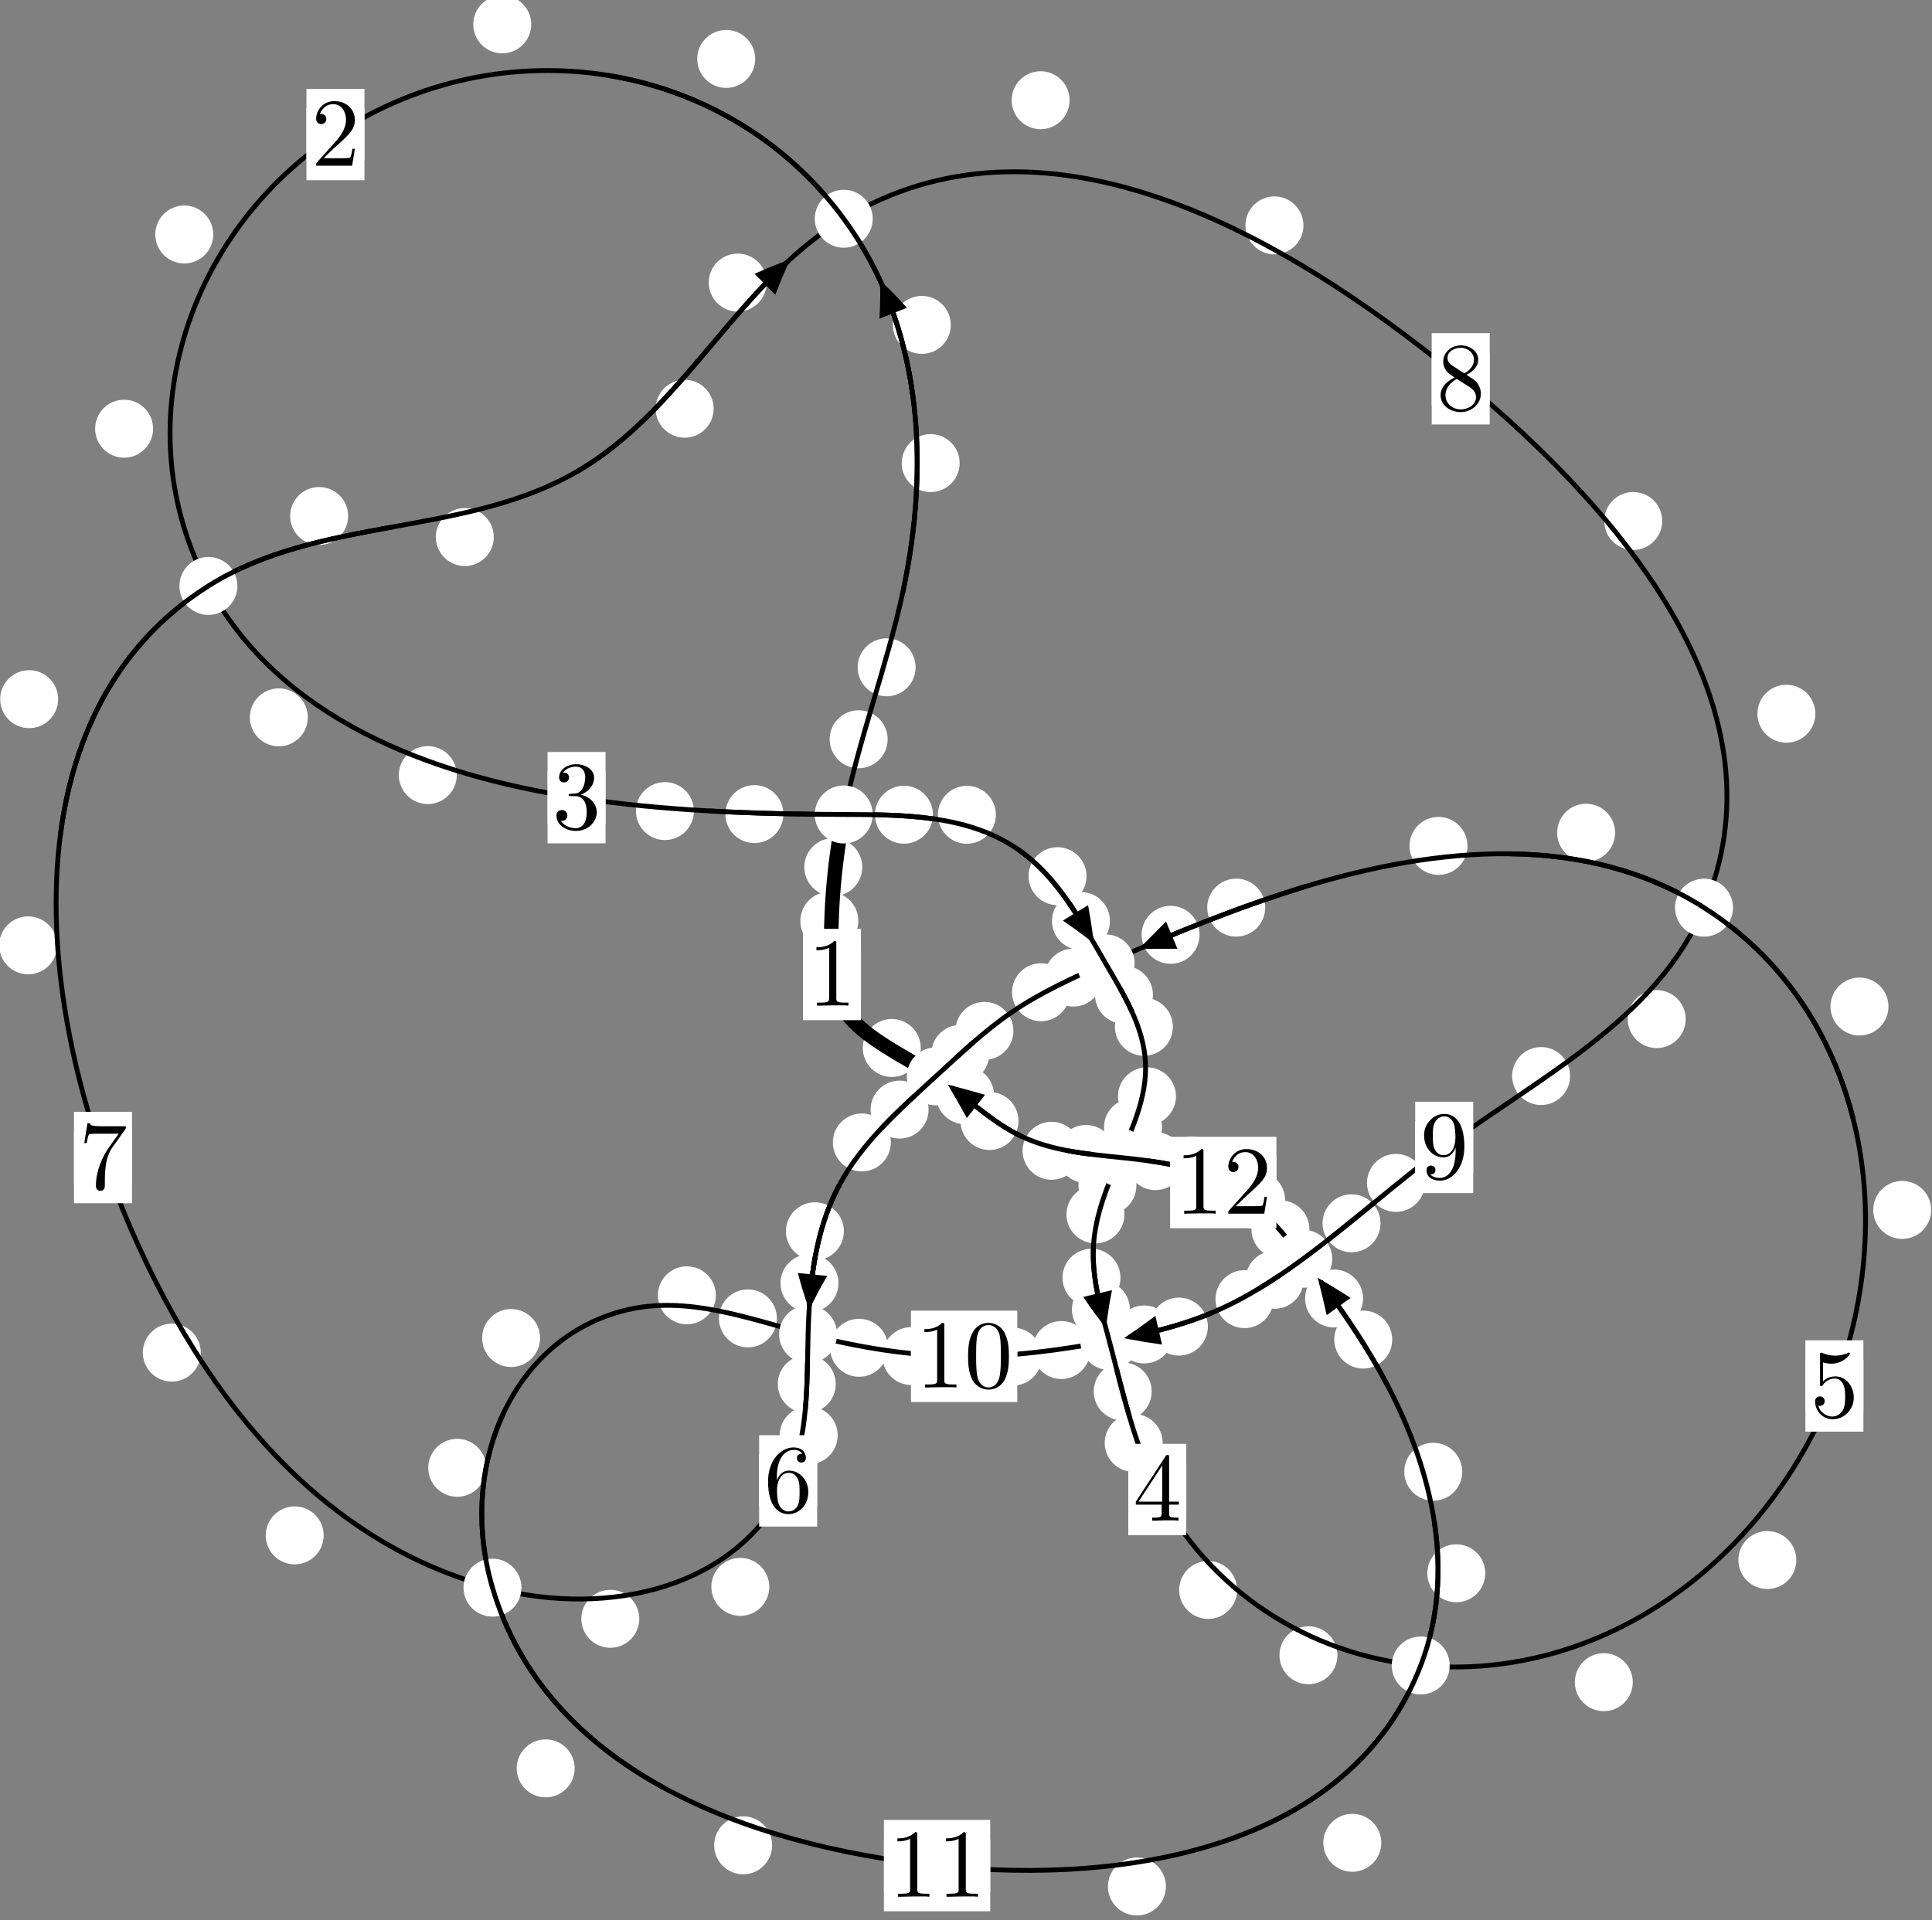 <?xml version="1.0"?>
<!-- Created by MetaPost 1.999 on 2021.07.06:0000 -->
<svg version="1.1" xmlns="http://www.w3.org/2000/svg" xmlns:xlink="http://www.w3.org/1999/xlink" width="199.213" height="198.027" viewBox="0 0 199.213 198.027">
<rect x="0" y="0" width="199.213" height="198.027" fill="#808080" stroke="none"/>
<!-- Original BoundingBox: -87.083817 -113.550949 112.129044 84.475967 -->
  <defs>
    <g transform="scale(0.01,0.01)" id="GLYPHcmr10_48">
      <path style="fill-rule: evenodd;" d="M460 -320C460 -400,455 -480,420 -554C374 -650,292 -666,250 -666C190 -666,117 -640,76 -547C44 -478,39 -400,39 -320C39 -245,43 -155,84 -79C127 2,200 22,249 22C303 22,379 1,423 -94C455 -163,460 -241,460 -320M249 -0C210 -0,151 -25,133 -121C122 -181,122 -273,122 -332C122 -396,122 -462,130 -516C149 -635,224 -644,249 -644C282 -644,348 -626,367 -527C377 -471,377 -395,377 -332C377 -257,377 -189,366 -125C351 -30,294 -0,249 -0"></path>
    </g>
    <g transform="scale(0.01,0.01)" id="GLYPHcmr10_49">
      <path style="fill-rule: evenodd;" d="M294 -640C294 -664,294 -666,271 -666C209 -602,121 -602,89 -602L89 -571C109 -571,168 -571,220 -597L220 -79C220 -43,217 -31,127 -31L95 -31L95 -0L257 -0L130 -3L217 -3L257 -3L297 -3L384 -3L419 -0L419 -31L387 -31C297 -31,294 -42,294 -79"></path>
    </g>
    <g transform="scale(0.01,0.01)" id="GLYPHcmr10_50">
      <path style="fill-rule: evenodd;" d="M127 -77L233 -180C389 -318,449 -372,449 -472C449 -586,359 -666,237 -666C124 -666,50 -574,50 -485C50 -429,100 -429,103 -429C120 -429,155 -441,155 -482C155 -508,137 -534,102 -534C94 -534,92 -534,89 -533C112 -598,166 -635,224 -635C315 -635,358 -554,358 -472C358 -392,308 -313,253 -251L61 -37C50 -26,50 -24,50 -0L421 -0L449 -174L424 -174C419 -144,412 -100,402 -85C395 -77,329 -77,307 -77"></path>
    </g>
    <g transform="scale(0.01,0.01)" id="GLYPHcmr10_51">
      <path style="fill-rule: evenodd;" d="M290 -352C372 -379,430 -449,430 -528C430 -610,342 -666,246 -666C145 -666,69 -606,69 -530C69 -497,91 -478,120 -478C151 -478,171 -500,171 -529C171 -579,124 -579,109 -579C140 -628,206 -641,242 -641C283 -641,338 -619,338 -529C338 -517,336 -459,310 -415C280 -367,246 -364,221 -363C213 -362,189 -360,182 -360C174 -359,167 -358,167 -348C167 -337,174 -337,191 -337L235 -337C317 -337,354 -269,354 -171C354 -35,285 -6,241 -6C198 -6,123 -23,88 -82C123 -77,154 -99,154 -137C154 -173,127 -193,98 -193C74 -193,42 -179,42 -135C42 -44,135 22,244 22C366 22,457 -69,457 -171C457 -253,394 -331,290 -352"></path>
    </g>
    <g transform="scale(0.01,0.01)" id="GLYPHcmr10_52">
      <path style="fill-rule: evenodd;" d="M294 -165L294 -78C294 -42,292 -31,218 -31L197 -31L197 -0L332 -0L238 -3L290 -3L332 -3L374 -3L427 -3L468 -0L468 -31L447 -31C373 -31,371 -42,371 -78L371 -165L471 -165L471 -196L371 -196L371 -651C371 -671,371 -677,355 -677C346 -677,343 -677,335 -665L28 -196L28 -165M300 -196L56 -196L300 -569"></path>
    </g>
    <g transform="scale(0.01,0.01)" id="GLYPHcmr10_53">
      <path style="fill-rule: evenodd;" d="M449 -201C449 -320,367 -420,259 -420C211 -420,168 -404,132 -369L132 -564C152 -558,185 -551,217 -551C340 -551,410 -642,410 -655C410 -661,407 -666,400 -666C399 -666,397 -666,392 -663C372 -654,323 -634,256 -634C216 -634,170 -641,123 -662C115 -665,113 -665,111 -665C101 -665,101 -657,101 -641L101 -345C101 -327,101 -319,115 -319C122 -319,124 -322,128 -328C139 -344,176 -398,257 -398C309 -398,334 -352,342 -334C358 -297,360 -258,360 -208C360 -173,360 -113,336 -71C312 -32,275 -6,229 -6C156 -6,99 -59,82 -118C85 -117,88 -116,99 -116C132 -116,149 -141,149 -165C149 -189,132 -214,99 -214C85 -214,50 -207,50 -161C50 -75,119 22,231 22C347 22,449 -74,449 -201"></path>
    </g>
    <g transform="scale(0.01,0.01)" id="GLYPHcmr10_54">
      <path style="fill-rule: evenodd;" d="M132 -328L132 -352C132 -605,256 -641,307 -641C331 -641,373 -635,395 -601C380 -601,340 -601,340 -556C340 -525,364 -510,386 -510C402 -510,432 -519,432 -558C432 -618,388 -666,305 -666C177 -666,42 -537,42 -316C42 -49,158 22,251 22C362 22,457 -72,457 -204C457 -331,368 -427,257 -427C189 -427,152 -376,132 -328M251 -6C188 -6,158 -66,152 -81C134 -128,134 -208,134 -226C134 -304,166 -404,256 -404C272 -404,318 -404,349 -342C367 -305,367 -254,367 -205C367 -157,367 -107,350 -71C320 -11,274 -6,251 -6"></path>
    </g>
    <g transform="scale(0.01,0.01)" id="GLYPHcmr10_55">
      <path style="fill-rule: evenodd;" d="M476 -609C485 -621,485 -623,485 -644L242 -644C120 -644,118 -657,114 -676L89 -676L56 -470L81 -470C84 -486,93 -549,106 -561C113 -567,191 -567,204 -567L411 -567C400 -551,321 -442,299 -409C209 -274,176 -135,176 -33C176 -23,176 22,222 22C268 22,268 -23,268 -33L268 -84C268 -139,271 -194,279 -248C283 -271,297 -357,341 -419"></path>
    </g>
    <g transform="scale(0.01,0.01)" id="GLYPHcmr10_56">
      <path style="fill-rule: evenodd;" d="M163 -457C117 -487,113 -521,113 -538C113 -599,178 -641,249 -641C322 -641,386 -589,386 -517C386 -460,347 -412,287 -377M309 -362C381 -399,430 -451,430 -517C430 -609,341 -666,250 -666C150 -666,69 -592,69 -499C69 -481,71 -436,113 -389C124 -377,161 -352,186 -335C128 -306,42 -250,42 -151C42 -45,144 22,249 22C362 22,457 -61,457 -168C457 -204,446 -249,408 -291C389 -312,373 -322,309 -362M209 -320L332 -242C360 -223,407 -193,407 -132C407 -58,332 -6,250 -6C164 -6,92 -68,92 -151C92 -209,124 -273,209 -320"></path>
    </g>
    <g transform="scale(0.01,0.01)" id="GLYPHcmr10_57">
      <path style="fill-rule: evenodd;" d="M367 -318L367 -286C367 -52,263 -6,205 -6C188 -6,134 -8,107 -42C151 -42,159 -71,159 -88C159 -119,135 -134,113 -134C97 -134,67 -125,67 -86C67 -19,121 22,206 22C335 22,457 -114,457 -329C457 -598,342 -666,253 -666C198 -666,149 -648,106 -603C65 -558,42 -516,42 -441C42 -316,130 -218,242 -218C303 -218,344 -260,367 -318M243 -241C227 -241,181 -241,150 -304C132 -341,132 -391,132 -440C132 -494,132 -541,153 -578C180 -628,218 -641,253 -641C299 -641,332 -607,349 -562C361 -530,365 -467,365 -421C365 -338,331 -241,243 -241"></path>
    </g>
  </defs>
  <path d="M88.503 94.974C88.503 94.181,88.188 93.421,87.627 92.861C87.067 92.3,86.307 91.985,85.514 91.985C84.721 91.985,83.961 92.3,83.401 92.861C82.84 93.421,82.525 94.181,82.525 94.974C82.525 95.767,82.84 96.527,83.401 97.087C83.961 97.648,84.721 97.963,85.514 97.963C86.307 97.963,87.067 97.648,87.627 97.087C88.188 96.527,88.503 95.767,88.503 94.974Z" style="fill: rgb(100%,100%,100%);stroke: none;"></path>
  <path d="M88.773 100.504C88.773 99.712,88.458 98.952,87.897 98.391C87.337 97.831,86.576 97.516,85.784 97.516C84.991 97.516,84.231 97.831,83.67 98.391C83.11 98.952,82.795 99.712,82.795 100.504C82.795 101.297,83.11 102.057,83.67 102.618C84.231 103.178,84.991 103.493,85.784 103.493C86.576 103.493,87.337 103.178,87.897 102.618C88.458 102.057,88.773 101.297,88.773 100.504Z" style="fill: rgb(100%,100%,100%);stroke: none;"></path>
  <path d="M91.528 76.244C91.528 75.451,91.213 74.691,90.652 74.131C90.092 73.57,89.332 73.255,88.539 73.255C87.746 73.255,86.986 73.57,86.426 74.131C85.865 74.691,85.55 75.451,85.55 76.244C85.55 77.037,85.865 77.797,86.426 78.357C86.986 78.918,87.746 79.233,88.539 79.233C89.332 79.233,90.092 78.918,90.652 78.357C91.213 77.797,91.528 77.037,91.528 76.244Z" style="fill: rgb(100%,100%,100%);stroke: none;"></path>
  <path d="M88.911 89.431C88.911 88.639,88.596 87.878,88.036 87.318C87.475 86.757,86.715 86.442,85.922 86.442C85.13 86.442,84.37 86.757,83.809 87.318C83.249 87.878,82.934 88.639,82.934 89.431C82.934 90.224,83.249 90.984,83.809 91.545C84.37 92.105,85.13 92.42,85.922 92.42C86.715 92.42,87.475 92.105,88.036 91.545C88.596 90.984,88.911 90.224,88.911 89.431Z" style="fill: rgb(100%,100%,100%);stroke: none;"></path>
  <path d="M98.953 47.762C98.953 46.969,98.638 46.209,98.077 45.649C97.517 45.088,96.757 44.773,95.964 44.773C95.171 44.773,94.411 45.088,93.851 45.649C93.29 46.209,92.975 46.969,92.975 47.762C92.975 48.555,93.29 49.315,93.851 49.875C94.411 50.436,95.171 50.751,95.964 50.751C96.757 50.751,97.517 50.436,98.077 49.875C98.638 49.315,98.953 48.555,98.953 47.762Z" style="fill: rgb(100%,100%,100%);stroke: none;"></path>
  <path d="M94.41 68.822C94.41 68.029,94.095 67.269,93.535 66.709C92.974 66.148,92.214 65.833,91.421 65.833C90.629 65.833,89.868 66.148,89.308 66.709C88.748 67.269,88.433 68.029,88.433 68.822C88.433 69.615,88.748 70.375,89.308 70.935C89.868 71.496,90.629 71.811,91.421 71.811C92.214 71.811,92.974 71.496,93.535 70.935C94.095 70.375,94.41 69.615,94.41 68.822Z" style="fill: rgb(100%,100%,100%);stroke: none;"></path>
  <path d="M77.87 6.077C77.87 5.285,77.555 4.525,76.994 3.964C76.434 3.404,75.674 3.089,74.881 3.089C74.088 3.089,73.328 3.404,72.768 3.964C72.207 4.525,71.892 5.285,71.892 6.077C71.892 6.87,72.207 7.63,72.768 8.191C73.328 8.751,74.088 9.066,74.881 9.066C75.674 9.066,76.434 8.751,76.994 8.191C77.555 7.63,77.87 6.87,77.87 6.077Z" style="fill: rgb(100%,100%,100%);stroke: none;"></path>
  <path d="M98.038 33.508C98.038 32.716,97.723 31.955,97.163 31.395C96.602 30.834,95.842 30.519,95.049 30.519C94.257 30.519,93.497 30.834,92.936 31.395C92.376 31.955,92.061 32.716,92.061 33.508C92.061 34.301,92.376 35.061,92.936 35.622C93.497 36.182,94.257 36.497,95.049 36.497C95.842 36.497,96.602 36.182,97.163 35.622C97.723 35.061,98.038 34.301,98.038 33.508Z" style="fill: rgb(100%,100%,100%);stroke: none;"></path>
  <path d="M21.988 24.183C21.988 23.39,21.673 22.63,21.112 22.07C20.552 21.509,19.792 21.194,18.999 21.194C18.206 21.194,17.446 21.509,16.886 22.07C16.325 22.63,16.01 23.39,16.01 24.183C16.01 24.976,16.325 25.736,16.886 26.296C17.446 26.857,18.206 27.172,18.999 27.172C19.792 27.172,20.552 26.857,21.112 26.296C21.673 25.736,21.988 24.976,21.988 24.183Z" style="fill: rgb(100%,100%,100%);stroke: none;"></path>
  <path d="M54.777 2.513C54.777 1.72,54.462 0.96,53.901 0.399C53.341 -0.161,52.581 -0.476,51.788 -0.476C50.995 -0.476,50.235 -0.161,49.675 0.399C49.114 0.96,48.799 1.72,48.799 2.513C48.799 3.305,49.114 4.066,49.675 4.626C50.235 5.187,50.995 5.502,51.788 5.502C52.581 5.502,53.341 5.187,53.901 4.626C54.462 4.066,54.777 3.305,54.777 2.513Z" style="fill: rgb(100%,100%,100%);stroke: none;"></path>
  <path d="M31.738 73.983C31.738 73.19,31.423 72.43,30.862 71.869C30.302 71.309,29.542 70.994,28.749 70.994C27.956 70.994,27.196 71.309,26.636 71.869C26.075 72.43,25.76 73.19,25.76 73.983C25.76 74.775,26.075 75.535,26.636 76.096C27.196 76.656,27.956 76.971,28.749 76.971C29.542 76.971,30.302 76.656,30.862 76.096C31.423 75.535,31.738 74.775,31.738 73.983Z" style="fill: rgb(100%,100%,100%);stroke: none;"></path>
  <path d="M15.786 44.214C15.786 43.422,15.471 42.662,14.911 42.101C14.35 41.541,13.59 41.226,12.797 41.226C12.005 41.226,11.245 41.541,10.684 42.101C10.124 42.662,9.809 43.422,9.809 44.214C9.809 45.007,10.124 45.767,10.684 46.328C11.245 46.888,12.005 47.203,12.797 47.203C13.59 47.203,14.35 46.888,14.911 46.328C15.471 45.767,15.786 45.007,15.786 44.214Z" style="fill: rgb(100%,100%,100%);stroke: none;"></path>
  <path d="M71.55 83.65C71.55 82.857,71.235 82.097,70.675 81.537C70.114 80.976,69.354 80.661,68.561 80.661C67.769 80.661,67.009 80.976,66.448 81.537C65.888 82.097,65.573 82.857,65.573 83.65C65.573 84.443,65.888 85.203,66.448 85.763C67.009 86.324,67.769 86.639,68.561 86.639C69.354 86.639,70.114 86.324,70.675 85.763C71.235 85.203,71.55 84.443,71.55 83.65Z" style="fill: rgb(100%,100%,100%);stroke: none;"></path>
  <path d="M47.1 79.938C47.1 79.145,46.785 78.385,46.224 77.824C45.664 77.264,44.904 76.949,44.111 76.949C43.318 76.949,42.558 77.264,41.998 77.824C41.437 78.385,41.122 79.145,41.122 79.938C41.122 80.73,41.437 81.491,41.998 82.051C42.558 82.612,43.318 82.927,44.111 82.927C44.904 82.927,45.664 82.612,46.224 82.051C46.785 81.491,47.1 80.73,47.1 79.938Z" style="fill: rgb(100%,100%,100%);stroke: none;"></path>
  <path d="M96.198 84.026C96.198 83.233,95.883 82.473,95.322 81.912C94.762 81.352,94.002 81.037,93.209 81.037C92.416 81.037,91.656 81.352,91.096 81.912C90.535 82.473,90.22 83.233,90.22 84.026C90.22 84.818,90.535 85.579,91.096 86.139C91.656 86.7,92.416 87.014,93.209 87.014C94.002 87.014,94.762 86.7,95.322 86.139C95.883 85.579,96.198 84.818,96.198 84.026Z" style="fill: rgb(100%,100%,100%);stroke: none;"></path>
  <path d="M80.776 83.962C80.776 83.169,80.461 82.409,79.9 81.848C79.34 81.288,78.58 80.973,77.787 80.973C76.994 80.973,76.234 81.288,75.674 81.848C75.113 82.409,74.798 83.169,74.798 83.962C74.798 84.754,75.113 85.515,75.674 86.075C76.234 86.636,76.994 86.951,77.787 86.951C78.58 86.951,79.34 86.636,79.9 86.075C80.461 85.515,80.776 84.754,80.776 83.962Z" style="fill: rgb(100%,100%,100%);stroke: none;"></path>
  <path d="M112.034 90.365C112.034 89.572,111.719 88.812,111.158 88.252C110.598 87.691,109.838 87.376,109.045 87.376C108.252 87.376,107.492 87.691,106.932 88.252C106.371 88.812,106.056 89.572,106.056 90.365C106.056 91.158,106.371 91.918,106.932 92.478C107.492 93.039,108.252 93.354,109.045 93.354C109.838 93.354,110.598 93.039,111.158 92.478C111.719 91.918,112.034 91.158,112.034 90.365Z" style="fill: rgb(100%,100%,100%);stroke: none;"></path>
  <path d="M102.686 84.031C102.686 83.239,102.371 82.478,101.811 81.918C101.25 81.358,100.49 81.043,99.698 81.043C98.905 81.043,98.145 81.358,97.584 81.918C97.024 82.478,96.709 83.239,96.709 84.031C96.709 84.824,97.024 85.584,97.584 86.145C98.145 86.705,98.905 87.02,99.698 87.02C100.49 87.02,101.25 86.705,101.811 86.145C102.371 85.584,102.686 84.824,102.686 84.031Z" style="fill: rgb(100%,100%,100%);stroke: none;"></path>
  <path d="M118.883 102.602C118.883 101.81,118.568 101.049,118.007 100.489C117.447 99.928,116.687 99.614,115.894 99.614C115.101 99.614,114.341 99.928,113.781 100.489C113.22 101.049,112.905 101.81,112.905 102.602C112.905 103.395,113.22 104.155,113.781 104.716C114.341 105.276,115.101 105.591,115.894 105.591C116.687 105.591,117.447 105.276,118.007 104.716C118.568 104.155,118.883 103.395,118.883 102.602Z" style="fill: rgb(100%,100%,100%);stroke: none;"></path>
  <path d="M114.45 94.99C114.45 94.197,114.135 93.437,113.574 92.876C113.014 92.316,112.254 92.001,111.461 92.001C110.668 92.001,109.908 92.316,109.348 92.876C108.787 93.437,108.472 94.197,108.472 94.99C108.472 95.782,108.787 96.543,109.348 97.103C109.908 97.663,110.668 97.978,111.461 97.978C112.254 97.978,113.014 97.663,113.574 97.103C114.135 96.543,114.45 95.782,114.45 94.99Z" style="fill: rgb(100%,100%,100%);stroke: none;"></path>
  <path d="M121.255 113.066C121.255 112.274,120.94 111.513,120.379 110.953C119.819 110.393,119.059 110.078,118.266 110.078C117.473 110.078,116.713 110.393,116.153 110.953C115.592 111.513,115.277 112.274,115.277 113.066C115.277 113.859,115.592 114.619,116.153 115.18C116.713 115.74,117.473 116.055,118.266 116.055C119.059 116.055,119.819 115.74,120.379 115.18C120.94 114.619,121.255 113.859,121.255 113.066Z" style="fill: rgb(100%,100%,100%);stroke: none;"></path>
  <path d="M120.938 105.898C120.938 105.105,120.623 104.345,120.063 103.784C119.502 103.224,118.742 102.909,117.95 102.909C117.157 102.909,116.397 103.224,115.836 103.784C115.276 104.345,114.961 105.105,114.961 105.898C114.961 106.69,115.276 107.451,115.836 108.011C116.397 108.572,117.157 108.886,117.95 108.886C118.742 108.886,119.502 108.572,120.063 108.011C120.623 107.451,120.938 106.69,120.938 105.898Z" style="fill: rgb(100%,100%,100%);stroke: none;"></path>
  <path d="M117.177 122.275C117.177 121.482,116.862 120.722,116.302 120.162C115.741 119.601,114.981 119.286,114.188 119.286C113.396 119.286,112.635 119.601,112.075 120.162C111.514 120.722,111.2 121.482,111.2 122.275C111.2 123.068,111.514 123.828,112.075 124.388C112.635 124.949,113.396 125.264,114.188 125.264C114.981 125.264,115.741 124.949,116.302 124.388C116.862 123.828,117.177 123.068,117.177 122.275Z" style="fill: rgb(100%,100%,100%);stroke: none;"></path>
  <path d="M119.816 116.256C119.816 115.464,119.501 114.703,118.941 114.143C118.38 113.582,117.62 113.267,116.827 113.267C116.035 113.267,115.274 113.582,114.714 114.143C114.153 114.703,113.838 115.464,113.838 116.256C113.838 117.049,114.153 117.809,114.714 118.37C115.274 118.93,116.035 119.245,116.827 119.245C117.62 119.245,118.38 118.93,118.941 118.37C119.501 117.809,119.816 117.049,119.816 116.256Z" style="fill: rgb(100%,100%,100%);stroke: none;"></path>
  <path d="M115.534 131.777C115.534 130.985,115.219 130.224,114.658 129.664C114.098 129.103,113.338 128.788,112.545 128.788C111.752 128.788,110.992 129.103,110.432 129.664C109.871 130.224,109.556 130.985,109.556 131.777C109.556 132.57,109.871 133.33,110.432 133.891C110.992 134.451,111.752 134.766,112.545 134.766C113.338 134.766,114.098 134.451,114.658 133.891C115.219 133.33,115.534 132.57,115.534 131.777Z" style="fill: rgb(100%,100%,100%);stroke: none;"></path>
  <path d="M115.943 125.245C115.943 124.453,115.628 123.692,115.068 123.132C114.508 122.571,113.747 122.257,112.955 122.257C112.162 122.257,111.402 122.571,110.841 123.132C110.281 123.692,109.966 124.453,109.966 125.245C109.966 126.038,110.281 126.798,110.841 127.359C111.402 127.919,112.162 128.234,112.955 128.234C113.747 128.234,114.508 127.919,115.068 127.359C115.628 126.798,115.943 126.038,115.943 125.245Z" style="fill: rgb(100%,100%,100%);stroke: none;"></path>
  <path d="M118.754 143.504C118.754 142.711,118.439 141.951,117.878 141.391C117.318 140.83,116.558 140.515,115.765 140.515C114.972 140.515,114.212 140.83,113.652 141.391C113.091 141.951,112.776 142.711,112.776 143.504C112.776 144.297,113.091 145.057,113.652 145.617C114.212 146.178,114.972 146.493,115.765 146.493C116.558 146.493,117.318 146.178,117.878 145.617C118.439 145.057,118.754 144.297,118.754 143.504Z" style="fill: rgb(100%,100%,100%);stroke: none;"></path>
  <path d="M116.507 135.055C116.507 134.262,116.192 133.502,115.632 132.941C115.071 132.381,114.311 132.066,113.518 132.066C112.725 132.066,111.965 132.381,111.405 132.941C110.844 133.502,110.529 134.262,110.529 135.055C110.529 135.847,110.844 136.607,111.405 137.168C111.965 137.728,112.725 138.043,113.518 138.043C114.311 138.043,115.071 137.728,115.632 137.168C116.192 136.607,116.507 135.847,116.507 135.055Z" style="fill: rgb(100%,100%,100%);stroke: none;"></path>
  <path d="M127.564 163.976C127.564 163.184,127.249 162.423,126.688 161.863C126.128 161.302,125.368 160.987,124.575 160.987C123.782 160.987,123.022 161.302,122.462 161.863C121.901 162.423,121.586 163.184,121.586 163.976C121.586 164.769,121.901 165.529,122.462 166.09C123.022 166.65,123.782 166.965,124.575 166.965C125.368 166.965,126.128 166.65,126.688 166.09C127.249 165.529,127.564 164.769,127.564 163.976Z" style="fill: rgb(100%,100%,100%);stroke: none;"></path>
  <path d="M119.885 148.814C119.885 148.022,119.57 147.262,119.01 146.701C118.449 146.141,117.689 145.826,116.897 145.826C116.104 145.826,115.344 146.141,114.783 146.701C114.223 147.262,113.908 148.022,113.908 148.814C113.908 149.607,114.223 150.367,114.783 150.928C115.344 151.488,116.104 151.803,116.897 151.803C117.689 151.803,118.449 151.488,119.01 150.928C119.57 150.367,119.885 149.607,119.885 148.814Z" style="fill: rgb(100%,100%,100%);stroke: none;"></path>
  <path d="M168.36 173.492C168.36 172.699,168.045 171.939,167.484 171.378C166.924 170.818,166.163 170.503,165.371 170.503C164.578 170.503,163.818 170.818,163.257 171.378C162.697 171.939,162.382 172.699,162.382 173.492C162.382 174.284,162.697 175.045,163.257 175.605C163.818 176.166,164.578 176.48,165.371 176.48C166.163 176.48,166.924 176.166,167.484 175.605C168.045 175.045,168.36 174.284,168.36 173.492Z" style="fill: rgb(100%,100%,100%);stroke: none;"></path>
  <path d="M137.906 170.714C137.906 169.921,137.591 169.161,137.031 168.601C136.47 168.04,135.71 167.725,134.917 167.725C134.125 167.725,133.365 168.04,132.804 168.601C132.244 169.161,131.929 169.921,131.929 170.714C131.929 171.507,132.244 172.267,132.804 172.827C133.365 173.388,134.125 173.703,134.917 173.703C135.71 173.703,136.47 173.388,137.031 172.827C137.591 172.267,137.906 171.507,137.906 170.714Z" style="fill: rgb(100%,100%,100%);stroke: none;"></path>
  <path d="M199.129 124.785C199.129 123.992,198.814 123.232,198.254 122.672C197.693 122.111,196.933 121.796,196.14 121.796C195.348 121.796,194.587 122.111,194.027 122.672C193.467 123.232,193.152 123.992,193.152 124.785C193.152 125.578,193.467 126.338,194.027 126.898C194.587 127.459,195.348 127.774,196.14 127.774C196.933 127.774,197.693 127.459,198.254 126.898C198.814 126.338,199.129 125.578,199.129 124.785Z" style="fill: rgb(100%,100%,100%);stroke: none;"></path>
  <path d="M185.225 160.894C185.225 160.101,184.91 159.341,184.349 158.781C183.789 158.22,183.029 157.905,182.236 157.905C181.443 157.905,180.683 158.22,180.123 158.781C179.562 159.341,179.247 160.101,179.247 160.894C179.247 161.687,179.562 162.447,180.123 163.007C180.683 163.568,181.443 163.883,182.236 163.883C183.029 163.883,183.789 163.568,184.349 163.007C184.91 162.447,185.225 161.687,185.225 160.894Z" style="fill: rgb(100%,100%,100%);stroke: none;"></path>
  <path d="M166.537 85.882C166.537 85.089,166.222 84.329,165.662 83.768C165.101 83.208,164.341 82.893,163.549 82.893C162.756 82.893,161.996 83.208,161.435 83.768C160.875 84.329,160.56 85.089,160.56 85.882C160.56 86.674,160.875 87.434,161.435 87.995C161.996 88.555,162.756 88.87,163.549 88.87C164.341 88.87,165.101 88.555,165.662 87.995C166.222 87.434,166.537 86.674,166.537 85.882Z" style="fill: rgb(100%,100%,100%);stroke: none;"></path>
  <path d="M194.724 103.806C194.724 103.014,194.409 102.254,193.849 101.693C193.288 101.133,192.528 100.818,191.735 100.818C190.943 100.818,190.183 101.133,189.622 101.693C189.062 102.254,188.747 103.014,188.747 103.806C188.747 104.599,189.062 105.359,189.622 105.92C190.183 106.48,190.943 106.795,191.735 106.795C192.528 106.795,193.288 106.48,193.849 105.92C194.409 105.359,194.724 104.599,194.724 103.806Z" style="fill: rgb(100%,100%,100%);stroke: none;"></path>
  <path d="M130.457 93.608C130.457 92.815,130.142 92.055,129.582 91.495C129.021 90.934,128.261 90.619,127.469 90.619C126.676 90.619,125.916 90.934,125.355 91.495C124.795 92.055,124.48 92.815,124.48 93.608C124.48 94.401,124.795 95.161,125.355 95.721C125.916 96.282,126.676 96.597,127.469 96.597C128.261 96.597,129.021 96.282,129.582 95.721C130.142 95.161,130.457 94.401,130.457 93.608Z" style="fill: rgb(100%,100%,100%);stroke: none;"></path>
  <path d="M151.315 87.241C151.315 86.448,151 85.688,150.44 85.128C149.879 84.567,149.119 84.252,148.326 84.252C147.534 84.252,146.773 84.567,146.213 85.128C145.652 85.688,145.337 86.448,145.337 87.241C145.337 88.034,145.652 88.794,146.213 89.354C146.773 89.915,147.534 90.23,148.326 90.23C149.119 90.23,149.879 89.915,150.44 89.354C151 88.794,151.315 88.034,151.315 87.241Z" style="fill: rgb(100%,100%,100%);stroke: none;"></path>
  <path d="M113.662 100.824C113.662 100.031,113.347 99.271,112.786 98.71C112.226 98.15,111.466 97.835,110.673 97.835C109.88 97.835,109.12 98.15,108.56 98.71C107.999 99.271,107.684 100.031,107.684 100.824C107.684 101.616,107.999 102.376,108.56 102.937C109.12 103.497,109.88 103.812,110.673 103.812C111.466 103.812,112.226 103.497,112.786 102.937C113.347 102.376,113.662 101.616,113.662 100.824Z" style="fill: rgb(100%,100%,100%);stroke: none;"></path>
  <path d="M123.69 96.412C123.69 95.619,123.375 94.859,122.814 94.298C122.254 93.738,121.494 93.423,120.701 93.423C119.908 93.423,119.148 93.738,118.588 94.298C118.027 94.859,117.712 95.619,117.712 96.412C117.712 97.204,118.027 97.964,118.588 98.525C119.148 99.085,119.908 99.4,120.701 99.4C121.494 99.4,122.254 99.085,122.814 98.525C123.375 97.964,123.69 97.204,123.69 96.412Z" style="fill: rgb(100%,100%,100%);stroke: none;"></path>
  <path d="M104.494 106.319C104.494 105.526,104.179 104.766,103.618 104.206C103.058 103.645,102.298 103.33,101.505 103.33C100.712 103.33,99.952 103.645,99.392 104.206C98.831 104.766,98.516 105.526,98.516 106.319C98.516 107.112,98.831 107.872,99.392 108.432C99.952 108.993,100.712 109.308,101.505 109.308C102.298 109.308,103.058 108.993,103.618 108.432C104.179 107.872,104.494 107.112,104.494 106.319Z" style="fill: rgb(100%,100%,100%);stroke: none;"></path>
  <path d="M110.333 102.333C110.333 101.54,110.018 100.78,109.457 100.219C108.897 99.659,108.137 99.344,107.344 99.344C106.551 99.344,105.791 99.659,105.231 100.219C104.67 100.78,104.355 101.54,104.355 102.333C104.355 103.125,104.67 103.885,105.231 104.446C105.791 105.006,106.551 105.321,107.344 105.321C108.137 105.321,108.897 105.006,109.457 104.446C110.018 103.885,110.333 103.125,110.333 102.333Z" style="fill: rgb(100%,100%,100%);stroke: none;"></path>
  <path d="M95.748 114.437C95.748 113.644,95.433 112.884,94.872 112.324C94.312 111.763,93.552 111.448,92.759 111.448C91.966 111.448,91.206 111.763,90.646 112.324C90.085 112.884,89.77 113.644,89.77 114.437C89.77 115.23,90.085 115.99,90.646 116.55C91.206 117.111,91.966 117.426,92.759 117.426C93.552 117.426,94.312 117.111,94.872 116.55C95.433 115.99,95.748 115.23,95.748 114.437Z" style="fill: rgb(100%,100%,100%);stroke: none;"></path>
  <path d="M102.007 108.694C102.007 107.902,101.692 107.141,101.132 106.581C100.571 106.021,99.811 105.706,99.018 105.706C98.226 105.706,97.466 106.021,96.905 106.581C96.345 107.141,96.03 107.902,96.03 108.694C96.03 109.487,96.345 110.247,96.905 110.808C97.466 111.368,98.226 111.683,99.018 111.683C99.811 111.683,100.571 111.368,101.132 110.808C101.692 110.247,102.007 109.487,102.007 108.694Z" style="fill: rgb(100%,100%,100%);stroke: none;"></path>
  <path d="M87.015 126.987C87.015 126.194,86.7 125.434,86.14 124.873C85.579 124.313,84.819 123.998,84.026 123.998C83.234 123.998,82.474 124.313,81.913 124.873C81.353 125.434,81.038 126.194,81.038 126.987C81.038 127.779,81.353 128.539,81.913 129.1C82.474 129.66,83.234 129.975,84.026 129.975C84.819 129.975,85.579 129.66,86.14 129.1C86.7 128.539,87.015 127.779,87.015 126.987Z" style="fill: rgb(100%,100%,100%);stroke: none;"></path>
  <path d="M91.855 117.823C91.855 117.031,91.54 116.271,90.979 115.71C90.419 115.15,89.659 114.835,88.866 114.835C88.073 114.835,87.313 115.15,86.753 115.71C86.192 116.271,85.877 117.031,85.877 117.823C85.877 118.616,86.192 119.376,86.753 119.937C87.313 120.497,88.073 120.812,88.866 120.812C89.659 120.812,90.419 120.497,90.979 119.937C91.54 119.376,91.855 118.616,91.855 117.823Z" style="fill: rgb(100%,100%,100%);stroke: none;"></path>
  <path d="M86.175 142.749C86.175 141.957,85.86 141.196,85.3 140.636C84.739 140.075,83.979 139.761,83.186 139.761C82.394 139.761,81.634 140.075,81.073 140.636C80.513 141.196,80.198 141.957,80.198 142.749C80.198 143.542,80.513 144.302,81.073 144.863C81.634 145.423,82.394 145.738,83.186 145.738C83.979 145.738,84.739 145.423,85.3 144.863C85.86 144.302,86.175 143.542,86.175 142.749Z" style="fill: rgb(100%,100%,100%);stroke: none;"></path>
  <path d="M86.454 132.337C86.454 131.544,86.14 130.784,85.579 130.224C85.019 129.663,84.258 129.348,83.466 129.348C82.673 129.348,81.913 129.663,81.352 130.224C80.792 130.784,80.477 131.544,80.477 132.337C80.477 133.13,80.792 133.89,81.352 134.45C81.913 135.011,82.673 135.326,83.466 135.326C84.258 135.326,85.019 135.011,85.579 134.45C86.14 133.89,86.454 133.13,86.454 132.337Z" style="fill: rgb(100%,100%,100%);stroke: none;"></path>
  <path d="M79.324 163.662C79.324 162.869,79.009 162.109,78.449 161.549C77.888 160.988,77.128 160.673,76.335 160.673C75.543 160.673,74.783 160.988,74.222 161.549C73.662 162.109,73.347 162.869,73.347 163.662C73.347 164.455,73.662 165.215,74.222 165.775C74.783 166.336,75.543 166.651,76.335 166.651C77.128 166.651,77.888 166.336,78.449 165.775C79.009 165.215,79.324 164.455,79.324 163.662Z" style="fill: rgb(100%,100%,100%);stroke: none;"></path>
  <path d="M86.376 148.032C86.376 147.24,86.061 146.48,85.5 145.919C84.94 145.359,84.18 145.044,83.387 145.044C82.594 145.044,81.834 145.359,81.274 145.919C80.713 146.48,80.398 147.24,80.398 148.032C80.398 148.825,80.713 149.585,81.274 150.146C81.834 150.706,82.594 151.021,83.387 151.021C84.18 151.021,84.94 150.706,85.5 150.146C86.061 149.585,86.376 148.825,86.376 148.032Z" style="fill: rgb(100%,100%,100%);stroke: none;"></path>
  <path d="M33.375 158.35C33.375 157.557,33.06 156.797,32.5 156.237C31.939 155.676,31.179 155.361,30.387 155.361C29.594 155.361,28.834 155.676,28.273 156.237C27.713 156.797,27.398 157.557,27.398 158.35C27.398 159.143,27.713 159.903,28.273 160.463C28.834 161.024,29.594 161.339,30.387 161.339C31.179 161.339,31.939 161.024,32.5 160.463C33.06 159.903,33.375 159.143,33.375 158.35Z" style="fill: rgb(100%,100%,100%);stroke: none;"></path>
  <path d="M65.919 166.953C65.919 166.161,65.604 165.401,65.044 164.84C64.483 164.28,63.723 163.965,62.93 163.965C62.138 163.965,61.377 164.28,60.817 164.84C60.256 165.401,59.941 166.161,59.941 166.953C59.941 167.746,60.256 168.506,60.817 169.067C61.377 169.627,62.138 169.942,62.93 169.942C63.723 169.942,64.483 169.627,65.044 169.067C65.604 168.506,65.919 167.746,65.919 166.953Z" style="fill: rgb(100%,100%,100%);stroke: none;"></path>
  <path d="M5.894 97.497C5.894 96.705,5.579 95.945,5.018 95.384C4.458 94.824,3.698 94.509,2.905 94.509C2.112 94.509,1.352 94.824,0.792 95.384C0.231 95.945,-0.084 96.705,-0.084 97.497C-0.084 98.29,0.231 99.05,0.792 99.611C1.352 100.171,2.112 100.486,2.905 100.486C3.698 100.486,4.458 100.171,5.018 99.611C5.579 99.05,5.894 98.29,5.894 97.497Z" style="fill: rgb(100%,100%,100%);stroke: none;"></path>
  <path d="M20.704 139.504C20.704 138.711,20.389 137.951,19.828 137.39C19.268 136.83,18.508 136.515,17.715 136.515C16.922 136.515,16.162 136.83,15.602 137.39C15.041 137.951,14.726 138.711,14.726 139.504C14.726 140.296,15.041 141.056,15.602 141.617C16.162 142.177,16.922 142.492,17.715 142.492C18.508 142.492,19.268 142.177,19.828 141.617C20.389 141.056,20.704 140.296,20.704 139.504Z" style="fill: rgb(100%,100%,100%);stroke: none;"></path>
  <path d="M35.896 53.218C35.896 52.425,35.581 51.665,35.021 51.105C34.46 50.544,33.7 50.229,32.907 50.229C32.115 50.229,31.355 50.544,30.794 51.105C30.234 51.665,29.919 52.425,29.919 53.218C29.919 54.011,30.234 54.771,30.794 55.331C31.355 55.892,32.115 56.207,32.907 56.207C33.7 56.207,34.46 55.892,35.021 55.331C35.581 54.771,35.896 54.011,35.896 53.218Z" style="fill: rgb(100%,100%,100%);stroke: none;"></path>
  <path d="M5.996 72.108C5.996 71.315,5.681 70.555,5.121 69.994C4.56 69.434,3.8 69.119,3.007 69.119C2.215 69.119,1.454 69.434,0.894 69.994C0.334 70.555,0.019 71.315,0.019 72.108C0.019 72.9,0.334 73.661,0.894 74.221C1.454 74.781,2.215 75.096,3.007 75.096C3.8 75.096,4.56 74.781,5.121 74.221C5.681 73.661,5.996 72.9,5.996 72.108Z" style="fill: rgb(100%,100%,100%);stroke: none;"></path>
  <path d="M73.586 42.155C73.586 41.362,73.271 40.602,72.711 40.041C72.15 39.481,71.39 39.166,70.597 39.166C69.805 39.166,69.045 39.481,68.484 40.041C67.924 40.602,67.609 41.362,67.609 42.155C67.609 42.947,67.924 43.708,68.484 44.268C69.045 44.829,69.805 45.144,70.597 45.144C71.39 45.144,72.15 44.829,72.711 44.268C73.271 43.708,73.586 42.947,73.586 42.155Z" style="fill: rgb(100%,100%,100%);stroke: none;"></path>
  <path d="M50.915 55.39C50.915 54.598,50.6 53.838,50.04 53.277C49.479 52.717,48.719 52.402,47.926 52.402C47.134 52.402,46.373 52.717,45.813 53.277C45.253 53.838,44.938 54.598,44.938 55.39C44.938 56.183,45.253 56.943,45.813 57.504C46.373 58.064,47.134 58.379,47.926 58.379C48.719 58.379,49.479 58.064,50.04 57.504C50.6 56.943,50.915 56.183,50.915 55.39Z" style="fill: rgb(100%,100%,100%);stroke: none;"></path>
  <path d="M110.29 10.337C110.29 9.544,109.975 8.784,109.414 8.224C108.854 7.663,108.094 7.348,107.301 7.348C106.508 7.348,105.748 7.663,105.188 8.224C104.627 8.784,104.312 9.544,104.312 10.337C104.312 11.13,104.627 11.89,105.188 12.45C105.748 13.011,106.508 13.326,107.301 13.326C108.094 13.326,108.854 13.011,109.414 12.45C109.975 11.89,110.29 11.13,110.29 10.337Z" style="fill: rgb(100%,100%,100%);stroke: none;"></path>
  <path d="M79.056 29.143C79.056 28.35,78.741 27.59,78.181 27.03C77.62 26.469,76.86 26.154,76.067 26.154C75.275 26.154,74.515 26.469,73.954 27.03C73.394 27.59,73.079 28.35,73.079 29.143C73.079 29.936,73.394 30.696,73.954 31.256C74.515 31.817,75.275 32.132,76.067 32.132C76.86 32.132,77.62 31.817,78.181 31.256C78.741 30.696,79.056 29.936,79.056 29.143Z" style="fill: rgb(100%,100%,100%);stroke: none;"></path>
  <path d="M171.397 53.732C171.397 52.939,171.082 52.179,170.522 51.618C169.961 51.058,169.201 50.743,168.408 50.743C167.616 50.743,166.856 51.058,166.295 51.618C165.735 52.179,165.42 52.939,165.42 53.732C165.42 54.524,165.735 55.284,166.295 55.845C166.856 56.405,167.616 56.72,168.408 56.72C169.201 56.72,169.961 56.405,170.522 55.845C171.082 55.284,171.397 54.524,171.397 53.732Z" style="fill: rgb(100%,100%,100%);stroke: none;"></path>
  <path d="M134.4 23.245C134.4 22.453,134.085 21.693,133.525 21.132C132.964 20.572,132.204 20.257,131.411 20.257C130.619 20.257,129.858 20.572,129.298 21.132C128.737 21.693,128.423 22.453,128.423 23.245C128.423 24.038,128.737 24.798,129.298 25.359C129.858 25.919,130.619 26.234,131.411 26.234C132.204 26.234,132.964 25.919,133.525 25.359C134.085 24.798,134.4 24.038,134.4 23.245Z" style="fill: rgb(100%,100%,100%);stroke: none;"></path>
  <path d="M173.817 105.104C173.817 104.311,173.502 103.551,172.941 102.99C172.381 102.43,171.62 102.115,170.828 102.115C170.035 102.115,169.275 102.43,168.714 102.99C168.154 103.551,167.839 104.311,167.839 105.104C167.839 105.896,168.154 106.657,168.714 107.217C169.275 107.777,170.035 108.092,170.828 108.092C171.62 108.092,172.381 107.777,172.941 107.217C173.502 106.657,173.817 105.896,173.817 105.104Z" style="fill: rgb(100%,100%,100%);stroke: none;"></path>
  <path d="M187.187 73.61C187.187 72.818,186.872 72.057,186.312 71.497C185.751 70.937,184.991 70.622,184.198 70.622C183.406 70.622,182.646 70.937,182.085 71.497C181.525 72.057,181.21 72.818,181.21 73.61C181.21 74.403,181.525 75.163,182.085 75.724C182.646 76.284,183.406 76.599,184.198 76.599C184.991 76.599,185.751 76.284,186.312 75.724C186.872 75.163,187.187 74.403,187.187 73.61Z" style="fill: rgb(100%,100%,100%);stroke: none;"></path>
  <path d="M146.93 121.997C146.93 121.205,146.615 120.444,146.055 119.884C145.494 119.323,144.734 119.008,143.942 119.008C143.149 119.008,142.389 119.323,141.828 119.884C141.268 120.444,140.953 121.205,140.953 121.997C140.953 122.79,141.268 123.55,141.828 124.111C142.389 124.671,143.149 124.986,143.942 124.986C144.734 124.986,145.494 124.671,146.055 124.111C146.615 123.55,146.93 122.79,146.93 121.997Z" style="fill: rgb(100%,100%,100%);stroke: none;"></path>
  <path d="M161.896 110.976C161.896 110.183,161.581 109.423,161.02 108.863C160.46 108.302,159.7 107.987,158.907 107.987C158.114 107.987,157.354 108.302,156.794 108.863C156.233 109.423,155.918 110.183,155.918 110.976C155.918 111.769,156.233 112.529,156.794 113.089C157.354 113.65,158.114 113.965,158.907 113.965C159.7 113.965,160.46 113.65,161.02 113.089C161.581 112.529,161.896 111.769,161.896 110.976Z" style="fill: rgb(100%,100%,100%);stroke: none;"></path>
  <path d="M134.412 131.992C134.412 131.199,134.097 130.439,133.536 129.879C132.976 129.318,132.215 129.003,131.423 129.003C130.63 129.003,129.87 129.318,129.309 129.879C128.749 130.439,128.434 131.199,128.434 131.992C128.434 132.785,128.749 133.545,129.309 134.105C129.87 134.666,130.63 134.981,131.423 134.981C132.215 134.981,132.976 134.666,133.536 134.105C134.097 133.545,134.412 132.785,134.412 131.992Z" style="fill: rgb(100%,100%,100%);stroke: none;"></path>
  <path d="M142.348 126.164C142.348 125.371,142.033 124.611,141.472 124.05C140.912 123.49,140.152 123.175,139.359 123.175C138.566 123.175,137.806 123.49,137.246 124.05C136.685 124.611,136.37 125.371,136.37 126.164C136.37 126.956,136.685 127.716,137.246 128.277C137.806 128.837,138.566 129.152,139.359 129.152C140.152 129.152,140.912 128.837,141.472 128.277C142.033 127.716,142.348 126.956,142.348 126.164Z" style="fill: rgb(100%,100%,100%);stroke: none;"></path>
  <path d="M124.549 136.818C124.549 136.025,124.234 135.265,123.673 134.705C123.113 134.144,122.353 133.829,121.56 133.829C120.767 133.829,120.007 134.144,119.447 134.705C118.886 135.265,118.571 136.025,118.571 136.818C118.571 137.611,118.886 138.371,119.447 138.931C120.007 139.492,120.767 139.807,121.56 139.807C122.353 139.807,123.113 139.492,123.673 138.931C124.234 138.371,124.549 137.611,124.549 136.818Z" style="fill: rgb(100%,100%,100%);stroke: none;"></path>
  <path d="M131.31 133.985C131.31 133.192,130.996 132.432,130.435 131.871C129.875 131.311,129.114 130.996,128.322 130.996C127.529 130.996,126.769 131.311,126.208 131.871C125.648 132.432,125.333 133.192,125.333 133.985C125.333 134.777,125.648 135.538,126.208 136.098C126.769 136.659,127.529 136.974,128.322 136.974C129.114 136.974,129.875 136.659,130.435 136.098C130.996 135.538,131.31 134.777,131.31 133.985Z" style="fill: rgb(100%,100%,100%);stroke: none;"></path>
  <path d="M112.429 139.234C112.429 138.441,112.114 137.681,111.553 137.12C110.993 136.56,110.233 136.245,109.44 136.245C108.647 136.245,107.887 136.56,107.327 137.12C106.766 137.681,106.451 138.441,106.451 139.234C106.451 140.026,106.766 140.786,107.327 141.347C107.887 141.907,108.647 142.222,109.44 142.222C110.233 142.222,110.993 141.907,111.553 141.347C112.114 140.786,112.429 140.026,112.429 139.234Z" style="fill: rgb(100%,100%,100%);stroke: none;"></path>
  <path d="M120.966 137.63C120.966 136.837,120.651 136.077,120.091 135.516C119.53 134.956,118.77 134.641,117.978 134.641C117.185 134.641,116.425 134.956,115.864 135.516C115.304 136.077,114.989 136.837,114.989 137.63C114.989 138.422,115.304 139.182,115.864 139.743C116.425 140.303,117.185 140.618,117.978 140.618C118.77 140.618,119.53 140.303,120.091 139.743C120.651 139.182,120.966 138.422,120.966 137.63Z" style="fill: rgb(100%,100%,100%);stroke: none;"></path>
  <path d="M96.963 139.856C96.963 139.063,96.648 138.303,96.087 137.743C95.527 137.182,94.767 136.867,93.974 136.867C93.181 136.867,92.421 137.182,91.861 137.743C91.3 138.303,90.985 139.063,90.985 139.856C90.985 140.649,91.3 141.409,91.861 141.969C92.421 142.53,93.181 142.845,93.974 142.845C94.767 142.845,95.527 142.53,96.087 141.969C96.648 141.409,96.963 140.649,96.963 139.856Z" style="fill: rgb(100%,100%,100%);stroke: none;"></path>
  <path d="M107.431 139.913C107.431 139.12,107.116 138.36,106.556 137.799C105.995 137.239,105.235 136.924,104.442 136.924C103.65 136.924,102.89 137.239,102.329 137.799C101.769 138.36,101.454 139.12,101.454 139.913C101.454 140.705,101.769 141.465,102.329 142.026C102.89 142.586,103.65 142.901,104.442 142.901C105.235 142.901,105.995 142.586,106.556 142.026C107.116 141.465,107.431 140.705,107.431 139.913Z" style="fill: rgb(100%,100%,100%);stroke: none;"></path>
  <path d="M80.108 135.97C80.108 135.177,79.793 134.417,79.233 133.857C78.672 133.296,77.912 132.981,77.119 132.981C76.327 132.981,75.566 133.296,75.006 133.857C74.445 134.417,74.131 135.177,74.131 135.97C74.131 136.763,74.445 137.523,75.006 138.083C75.566 138.644,76.327 138.959,77.119 138.959C77.912 138.959,78.672 138.644,79.233 138.083C79.793 137.523,80.108 136.763,80.108 135.97Z" style="fill: rgb(100%,100%,100%);stroke: none;"></path>
  <path d="M91.569 139.002C91.569 138.21,91.254 137.45,90.694 136.889C90.133 136.329,89.373 136.014,88.581 136.014C87.788 136.014,87.028 136.329,86.467 136.889C85.907 137.45,85.592 138.21,85.592 139.002C85.592 139.795,85.907 140.555,86.467 141.116C87.028 141.676,87.788 141.991,88.581 141.991C89.373 141.991,90.133 141.676,90.694 141.116C91.254 140.555,91.569 139.795,91.569 139.002Z" style="fill: rgb(100%,100%,100%);stroke: none;"></path>
  <path d="M55.69 137.995C55.69 137.203,55.375 136.443,54.815 135.882C54.255 135.322,53.494 135.007,52.702 135.007C51.909 135.007,51.149 135.322,50.588 135.882C50.028 136.443,49.713 137.203,49.713 137.995C49.713 138.788,50.028 139.548,50.588 140.109C51.149 140.669,51.909 140.984,52.702 140.984C53.494 140.984,54.255 140.669,54.815 140.109C55.375 139.548,55.69 138.788,55.69 137.995Z" style="fill: rgb(100%,100%,100%);stroke: none;"></path>
  <path d="M73.813 133.591C73.813 132.799,73.498 132.039,72.937 131.478C72.377 130.918,71.616 130.603,70.824 130.603C70.031 130.603,69.271 130.918,68.71 131.478C68.15 132.039,67.835 132.799,67.835 133.591C67.835 134.384,68.15 135.144,68.71 135.705C69.271 136.265,70.031 136.58,70.824 136.58C71.616 136.58,72.377 136.265,72.937 135.705C73.498 135.144,73.813 134.384,73.813 133.591Z" style="fill: rgb(100%,100%,100%);stroke: none;"></path>
  <path d="M59.255 182.379C59.255 181.586,58.94 180.826,58.379 180.266C57.819 179.705,57.059 179.39,56.266 179.39C55.473 179.39,54.713 179.705,54.153 180.266C53.592 180.826,53.277 181.586,53.277 182.379C53.277 183.172,53.592 183.932,54.153 184.492C54.713 185.053,55.473 185.368,56.266 185.368C57.059 185.368,57.819 185.053,58.379 184.492C58.94 183.932,59.255 183.172,59.255 182.379Z" style="fill: rgb(100%,100%,100%);stroke: none;"></path>
  <path d="M50.132 151.38C50.132 150.588,49.817 149.828,49.257 149.267C48.696 148.707,47.936 148.392,47.143 148.392C46.351 148.392,45.59 148.707,45.03 149.267C44.469 149.828,44.155 150.588,44.155 151.38C44.155 152.173,44.469 152.933,45.03 153.494C45.59 154.054,46.351 154.369,47.143 154.369C47.936 154.369,48.696 154.054,49.257 153.494C49.817 152.933,50.132 152.173,50.132 151.38Z" style="fill: rgb(100%,100%,100%);stroke: none;"></path>
  <path d="M120.218 194.562C120.218 193.77,119.903 193.009,119.342 192.449C118.782 191.888,118.021 191.573,117.229 191.573C116.436 191.573,115.676 191.888,115.115 192.449C114.555 193.009,114.24 193.77,114.24 194.562C114.24 195.355,114.555 196.115,115.115 196.676C115.676 197.236,116.436 197.551,117.229 197.551C118.021 197.551,118.782 197.236,119.342 196.676C119.903 196.115,120.218 195.355,120.218 194.562Z" style="fill: rgb(100%,100%,100%);stroke: none;"></path>
  <path d="M79.617 190.315C79.617 189.522,79.302 188.762,78.741 188.202C78.181 187.641,77.421 187.326,76.628 187.326C75.835 187.326,75.075 187.641,74.515 188.202C73.954 188.762,73.639 189.522,73.639 190.315C73.639 191.108,73.954 191.868,74.515 192.428C75.075 192.989,75.835 193.304,76.628 193.304C77.421 193.304,78.181 192.989,78.741 192.428C79.302 191.868,79.617 191.108,79.617 190.315Z" style="fill: rgb(100%,100%,100%);stroke: none;"></path>
  <path d="M153.149 162.26C153.149 161.467,152.834 160.707,152.274 160.146C151.713 159.586,150.953 159.271,150.161 159.271C149.368 159.271,148.608 159.586,148.047 160.146C147.487 160.707,147.172 161.467,147.172 162.26C147.172 163.052,147.487 163.813,148.047 164.373C148.608 164.934,149.368 165.248,150.161 165.248C150.953 165.248,151.713 164.934,152.274 164.373C152.834 163.813,153.149 163.052,153.149 162.26Z" style="fill: rgb(100%,100%,100%);stroke: none;"></path>
  <path d="M142.427 190.056C142.427 189.263,142.112 188.503,141.552 187.943C140.991 187.382,140.231 187.067,139.438 187.067C138.646 187.067,137.886 187.382,137.325 187.943C136.765 188.503,136.45 189.263,136.45 190.056C136.45 190.849,136.765 191.609,137.325 192.169C137.886 192.73,138.646 193.045,139.438 193.045C140.231 193.045,140.991 192.73,141.552 192.169C142.112 191.609,142.427 190.849,142.427 190.056Z" style="fill: rgb(100%,100%,100%);stroke: none;"></path>
  <path d="M143.557 138.156C143.557 137.364,143.242 136.603,142.682 136.043C142.121 135.482,141.361 135.168,140.569 135.168C139.776 135.168,139.016 135.482,138.455 136.043C137.895 136.603,137.58 137.364,137.58 138.156C137.58 138.949,137.895 139.709,138.455 140.27C139.016 140.83,139.776 141.145,140.569 141.145C141.361 141.145,142.121 140.83,142.682 140.27C143.242 139.709,143.557 138.949,143.557 138.156Z" style="fill: rgb(100%,100%,100%);stroke: none;"></path>
  <path d="M150.775 151.787C150.775 150.994,150.46 150.234,149.9 149.673C149.339 149.113,148.579 148.798,147.786 148.798C146.994 148.798,146.233 149.113,145.673 149.673C145.112 150.234,144.797 150.994,144.797 151.787C144.797 152.579,145.112 153.339,145.673 153.9C146.233 154.46,146.994 154.775,147.786 154.775C148.579 154.775,149.339 154.46,149.9 153.9C150.46 153.339,150.775 152.579,150.775 151.787Z" style="fill: rgb(100%,100%,100%);stroke: none;"></path>
  <path d="M135.017 126.785C135.017 125.993,134.702 125.233,134.141 124.672C133.581 124.112,132.821 123.797,132.028 123.797C131.235 123.797,130.475 124.112,129.915 124.672C129.354 125.233,129.039 125.993,129.039 126.785C129.039 127.578,129.354 128.338,129.915 128.899C130.475 129.459,131.235 129.774,132.028 129.774C132.821 129.774,133.581 129.459,134.141 128.899C134.702 128.338,135.017 127.578,135.017 126.785Z" style="fill: rgb(100%,100%,100%);stroke: none;"></path>
  <path d="M140.547 133.918C140.547 133.125,140.232 132.365,139.671 131.805C139.111 131.244,138.351 130.929,137.558 130.929C136.765 130.929,136.005 131.244,135.445 131.805C134.884 132.365,134.569 133.125,134.569 133.918C134.569 134.711,134.884 135.471,135.445 136.031C136.005 136.592,136.765 136.907,137.558 136.907C138.351 136.907,139.111 136.592,139.671 136.031C140.232 135.471,140.547 134.711,140.547 133.918Z" style="fill: rgb(100%,100%,100%);stroke: none;"></path>
  <path d="M125.86 120.209C125.86 119.417,125.545 118.656,124.985 118.096C124.424 117.536,123.664 117.221,122.872 117.221C122.079 117.221,121.319 117.536,120.758 118.096C120.198 118.656,119.883 119.417,119.883 120.209C119.883 121.002,120.198 121.762,120.758 122.323C121.319 122.883,122.079 123.198,122.872 123.198C123.664 123.198,124.424 122.883,124.985 122.323C125.545 121.762,125.86 121.002,125.86 120.209Z" style="fill: rgb(100%,100%,100%);stroke: none;"></path>
  <path d="M132.512 123.778C132.512 122.985,132.197 122.225,131.637 121.664C131.076 121.104,130.316 120.789,129.523 120.789C128.731 120.789,127.971 121.104,127.41 121.664C126.85 122.225,126.535 122.985,126.535 123.778C126.535 124.57,126.85 125.33,127.41 125.891C127.971 126.451,128.731 126.766,129.523 126.766C130.316 126.766,131.076 126.451,131.637 125.891C132.197 125.33,132.512 124.57,132.512 123.778Z" style="fill: rgb(100%,100%,100%);stroke: none;"></path>
  <path d="M114.965 119.011C114.965 118.219,114.65 117.458,114.089 116.898C113.529 116.337,112.768 116.023,111.976 116.023C111.183 116.023,110.423 116.337,109.862 116.898C109.302 117.458,108.987 118.219,108.987 119.011C108.987 119.804,109.302 120.564,109.862 121.125C110.423 121.685,111.183 122,111.976 122C112.768 122,113.529 121.685,114.089 121.125C114.65 120.564,114.965 119.804,114.965 119.011Z" style="fill: rgb(100%,100%,100%);stroke: none;"></path>
  <path d="M122.126 119.752C122.126 118.96,121.811 118.199,121.25 117.639C120.69 117.079,119.93 116.764,119.137 116.764C118.344 116.764,117.584 117.079,117.024 117.639C116.463 118.199,116.148 118.96,116.148 119.752C116.148 120.545,116.463 121.305,117.024 121.866C117.584 122.426,118.344 122.741,119.137 122.741C119.93 122.741,120.69 122.426,121.25 121.866C121.811 121.305,122.126 120.545,122.126 119.752Z" style="fill: rgb(100%,100%,100%);stroke: none;"></path>
  <path d="M105.018 115.613C105.018 114.82,104.703 114.06,104.143 113.499C103.582 112.939,102.822 112.624,102.029 112.624C101.237 112.624,100.477 112.939,99.916 113.499C99.356 114.06,99.041 114.82,99.041 115.613C99.041 116.405,99.356 117.166,99.916 117.726C100.477 118.287,101.237 118.602,102.029 118.602C102.822 118.602,103.582 118.287,104.143 117.726C104.703 117.166,105.018 116.405,105.018 115.613Z" style="fill: rgb(100%,100%,100%);stroke: none;"></path>
  <path d="M111.417 118.684C111.417 117.891,111.102 117.131,110.542 116.57C109.981 116.01,109.221 115.695,108.428 115.695C107.636 115.695,106.875 116.01,106.315 116.57C105.754 117.131,105.439 117.891,105.439 118.684C105.439 119.476,105.754 120.236,106.315 120.797C106.875 121.357,107.636 121.672,108.428 121.672C109.221 121.672,109.981 121.357,110.542 120.797C111.102 120.236,111.417 119.476,111.417 118.684Z" style="fill: rgb(100%,100%,100%);stroke: none;"></path>
  <path d="M94.943 108.084C94.943 107.291,94.628 106.531,94.067 105.97C93.507 105.41,92.747 105.095,91.954 105.095C91.161 105.095,90.401 105.41,89.841 105.97C89.28 106.531,88.965 107.291,88.965 108.084C88.965 108.876,89.28 109.636,89.841 110.197C90.401 110.757,91.161 111.072,91.954 111.072C92.747 111.072,93.507 110.757,94.067 110.197C94.628 109.636,94.943 108.876,94.943 108.084Z" style="fill: rgb(100%,100%,100%);stroke: none;"></path>
  <path d="M102.492 112.951C102.492 112.158,102.177 111.398,101.617 110.838C101.056 110.277,100.296 109.962,99.503 109.962C98.71 109.962,97.95 110.277,97.39 110.838C96.829 111.398,96.514 112.158,96.514 112.951C96.514 113.744,96.829 114.504,97.39 115.064C97.95 115.625,98.71 115.94,99.503 115.94C100.296 115.94,101.056 115.625,101.617 115.064C102.177 114.504,102.492 113.744,102.492 112.951Z" style="fill: rgb(100%,100%,100%);stroke: none;"></path>
  <path d="M85.784 100.504C85.514 94.974,85.922 89.431,87 84C88.539 76.244,91.421 68.822,93.088 61.094C95.964 47.762,95.049 33.508,87 22.56C74.881 6.077,51.788 2.513,34.589 13.88C18.999 24.183,12.797 44.214,21.488 60.432C28.749 73.983,44.111 79.938,59.451 82.267C68.561 83.65,77.787 83.962,87 84C93.209 84.026,99.698 84.031,104.848 87.521C109.045 90.365,111.461 94.99,114.005 99.358C115.894 102.602,117.95 105.898,118.116 109.659C118.266 113.066,116.827 116.256,115.461 119.372C114.188 122.275,112.955 125.245,112.756 128.414C112.545 131.777,113.518 135.055,114.382 138.305C115.765 143.504,116.897 148.814,119.33 153.619C124.575 163.976,134.917 170.714,146.492 171.77C165.371 173.492,182.236 160.894,189.149 142.942C196.14 124.785,191.735 103.806,175.706 93.613C163.549 85.882,148.326 87.241,134.467 91.472C127.469 93.608,120.701 96.412,114.005 99.358C110.673 100.824,107.344 102.333,104.336 104.386C101.505 106.319,99.018 108.694,96.494 111.011C92.759 114.437,88.866 117.823,86.494 122.314C84.026 126.987,83.466 132.337,83.324 137.612C83.186 142.749,83.387 148.032,81.267 152.731C76.335 163.662,62.93 166.953,50.781 163.742C30.387 158.35,17.715 139.504,10.621 119.383C2.905 97.497,3.007 72.108,21.488 60.432C32.907 53.218,47.926 55.39,59.57 48.593C70.597 42.155,76.067 29.143,87 22.56C107.301 10.337,131.411 23.245,150.616 39.07C168.408 53.732,184.198 73.61,175.706 93.613C170.828 105.104,158.907 110.976,148.915 118.334C143.942 121.997,139.359 126.164,134.38 129.82C131.423 131.992,128.322 133.985,124.936 135.404C121.56 136.818,117.978 137.63,114.382 138.305C109.44 139.234,104.442 139.913,99.412 139.885C93.974 139.856,88.581 139.002,83.324 137.612C77.119 135.97,70.824 133.591,64.561 135.113C52.702 137.995,47.143 151.38,50.781 163.742C56.266 182.379,76.628 190.315,96.626 192.407C117.229 194.562,139.438 190.056,146.492 171.77C150.161 162.26,147.786 151.787,142.996 142.74C140.569 138.156,137.558 133.918,134.38 129.82C132.028 126.785,129.523 123.778,126.134 121.959C122.872 120.209,119.137 119.752,115.461 119.372C111.976 119.011,108.428 118.684,105.263 117.165C102.029 115.613,99.503 112.951,96.494 111.011C91.954 108.084,86.046 105.869,85.784 100.504" style="stroke:rgb(0%,0%,0%); stroke-width: 0.498;stroke-linecap: round;stroke-linejoin: round;stroke-miterlimit: 10;fill: none;"></path>
  <path d="M85.784 100.504C85.514 94.974,85.922 89.431,87 84" style="stroke:rgb(0%,0%,0%); stroke-width: 1.494;stroke-linecap: round;stroke-linejoin: round;stroke-miterlimit: 10;fill: none;"></path>
  <path d="M96.494 111.011C91.954 108.084,86.046 105.869,85.784 100.504" style="stroke:rgb(0%,0%,0%); stroke-width: 1.494;stroke-linecap: round;stroke-linejoin: round;stroke-miterlimit: 10;fill: none;"></path>
  <path d="M89.989 84C89.989 83.207,89.674 82.447,89.113 81.887C88.553 81.326,87.793 81.011,87 81.011C86.207 81.011,85.447 81.326,84.887 81.887C84.326 82.447,84.011 83.207,84.011 84C84.011 84.793,84.326 85.553,84.887 86.113C85.447 86.674,86.207 86.989,87 86.989C87.793 86.989,88.553 86.674,89.113 86.113C89.674 85.553,89.989 84.793,89.989 84Z" style="fill: rgb(100%,100%,100%);stroke: none;"></path>
  <path d="M73.187 83.638C77.784 83.893,82.394 83.981,87 84C90.105 84.013,93.279 84.021,96.321 84.462" style="stroke:rgb(0%,0%,0%); stroke-width: 0.498;stroke-linecap: round;stroke-linejoin: round;stroke-miterlimit: 10;fill: none;"></path>
  <path d="M24.477 60.432C24.477 59.64,24.162 58.88,23.601 58.319C23.041 57.759,22.281 57.444,21.488 57.444C20.695 57.444,19.935 57.759,19.375 58.319C18.814 58.88,18.499 59.64,18.499 60.432C18.499 61.225,18.814 61.985,19.375 62.546C19.935 63.106,20.695 63.421,21.488 63.421C22.281 63.421,23.041 63.106,23.601 62.546C24.162 61.985,24.477 61.225,24.477 60.432Z" style="fill: rgb(100%,100%,100%);stroke: none;"></path>
  <path d="M6.231 86.079C7.602 75.536,12.248 66.27,21.488 60.432C27.198 56.825,33.807 55.565,40.445 54.356" style="stroke:rgb(0%,0%,0%); stroke-width: 0.498;stroke-linecap: round;stroke-linejoin: round;stroke-miterlimit: 10;fill: none;"></path>
  <path d="M116.993 99.358C116.993 98.565,116.678 97.805,116.118 97.244C115.557 96.684,114.797 96.369,114.005 96.369C113.212 96.369,112.452 96.684,111.891 97.244C111.331 97.805,111.016 98.565,111.016 99.358C111.016 100.15,111.331 100.911,111.891 101.471C112.452 102.032,113.212 102.346,114.005 102.346C114.797 102.346,115.557 102.032,116.118 101.471C116.678 100.911,116.993 100.15,116.993 99.358Z" style="fill: rgb(100%,100%,100%);stroke: none;"></path>
  <path d="M110.046 92.868C111.493 94.926,112.733 97.174,114.005 99.358C114.949 100.98,115.936 102.615,116.706 104.315" style="stroke:rgb(0%,0%,0%); stroke-width: 0.498;stroke-linecap: round;stroke-linejoin: round;stroke-miterlimit: 10;fill: none;"></path>
  <path d="M117.371 138.305C117.371 137.512,117.056 136.752,116.496 136.192C115.935 135.631,115.175 135.316,114.382 135.316C113.59 135.316,112.83 135.631,112.269 136.192C111.709 136.752,111.394 137.512,111.394 138.305C111.394 139.098,111.709 139.858,112.269 140.418C112.83 140.979,113.59 141.294,114.382 141.294C115.175 141.294,115.935 140.979,116.496 140.418C117.056 139.858,117.371 139.098,117.371 138.305Z" style="fill: rgb(100%,100%,100%);stroke: none;"></path>
  <path d="M113.166 133.402C113.491 135.048,113.95 136.68,114.382 138.305C115.074 140.905,115.702 143.532,116.462 146.11" style="stroke:rgb(0%,0%,0%); stroke-width: 0.498;stroke-linecap: round;stroke-linejoin: round;stroke-miterlimit: 10;fill: none;"></path>
  <path d="M178.695 93.613C178.695 92.82,178.38 92.06,177.819 91.5C177.259 90.939,176.499 90.624,175.706 90.624C174.913 90.624,174.153 90.939,173.593 91.5C173.032 92.06,172.717 92.82,172.717 93.613C172.717 94.406,173.032 95.166,173.593 95.726C174.153 96.287,174.913 96.602,175.706 96.602C176.499 96.602,177.259 96.287,177.819 95.726C178.38 95.166,178.695 94.406,178.695 93.613Z" style="fill: rgb(100%,100%,100%);stroke: none;"></path>
  <path d="M191.06 115.291C188.829 106.503,183.721 98.71,175.706 93.613C169.627 89.747,162.782 88.154,155.725 88.056" style="stroke:rgb(0%,0%,0%); stroke-width: 0.498;stroke-linecap: round;stroke-linejoin: round;stroke-miterlimit: 10;fill: none;"></path>
  <path d="M99.482 111.011C99.482 110.218,99.167 109.458,98.607 108.897C98.046 108.337,97.286 108.022,96.494 108.022C95.701 108.022,94.941 108.337,94.38 108.897C93.82 109.458,93.505 110.218,93.505 111.011C93.505 111.803,93.82 112.563,94.38 113.124C94.941 113.684,95.701 113.999,96.494 113.999C97.286 113.999,98.046 113.684,98.607 113.124C99.167 112.563,99.482 111.803,99.482 111.011Z" style="fill: rgb(100%,100%,100%);stroke: none;"></path>
  <path d="M100.3 107.555C99.009 108.68,97.756 109.852,96.494 111.011C94.626 112.724,92.719 114.427,90.983 116.263" style="stroke:rgb(0%,0%,0%); stroke-width: 0.498;stroke-linecap: round;stroke-linejoin: round;stroke-miterlimit: 10;fill: none;"></path>
  <path d="M53.77 163.742C53.77 162.949,53.455 162.189,52.894 161.628C52.334 161.068,51.574 160.753,50.781 160.753C49.988 160.753,49.228 161.068,48.668 161.628C48.107 162.189,47.792 162.949,47.792 163.742C47.792 164.534,48.107 165.294,48.668 165.855C49.228 166.415,49.988 166.73,50.781 166.73C51.574 166.73,52.334 166.415,52.894 165.855C53.455 165.294,53.77 164.534,53.77 163.742Z" style="fill: rgb(100%,100%,100%);stroke: none;"></path>
  <path d="M51.86 145.873C49.442 151.124,48.962 157.561,50.781 163.742C53.523 173.06,59.985 179.704,68.261 184.279" style="stroke:rgb(0%,0%,0%); stroke-width: 0.498;stroke-linecap: round;stroke-linejoin: round;stroke-miterlimit: 10;fill: none;"></path>
  <path d="M89.989 22.56C89.989 21.768,89.674 21.007,89.113 20.447C88.553 19.886,87.793 19.572,87 19.572C86.207 19.572,85.447 19.886,84.887 20.447C84.326 21.007,84.011 21.768,84.011 22.56C84.011 23.353,84.326 24.113,84.887 24.674C85.447 25.234,86.207 25.549,87 25.549C87.793 25.549,88.553 25.234,89.113 24.674C89.674 24.113,89.989 23.353,89.989 22.56Z" style="fill: rgb(100%,100%,100%);stroke: none;"></path>
  <path d="M94.141 40.933C93.266 34.335,91.025 28.034,87 22.56C80.941 14.319,72.138 9.307,62.7 7.776" style="stroke:rgb(0%,0%,0%); stroke-width: 0.498;stroke-linecap: round;stroke-linejoin: round;stroke-miterlimit: 10;fill: none;"></path>
  <path d="M137.369 129.82C137.369 129.027,137.054 128.267,136.494 127.706C135.933 127.146,135.173 126.831,134.38 126.831C133.588 126.831,132.828 127.146,132.267 127.706C131.707 128.267,131.392 129.027,131.392 129.82C131.392 130.612,131.707 131.373,132.267 131.933C132.828 132.494,133.588 132.809,134.38 132.809C135.173 132.809,135.933 132.494,136.494 131.933C137.054 131.373,137.369 130.612,137.369 129.82Z" style="fill: rgb(100%,100%,100%);stroke: none;"></path>
  <path d="M141.65 124.08C139.26 126.036,136.87 127.992,134.38 129.82C132.902 130.906,131.387 131.947,129.819 132.894" style="stroke:rgb(0%,0%,0%); stroke-width: 0.498;stroke-linecap: round;stroke-linejoin: round;stroke-miterlimit: 10;fill: none;"></path>
  <path d="M86.313 137.612C86.313 136.819,85.998 136.059,85.438 135.498C84.877 134.938,84.117 134.623,83.324 134.623C82.532 134.623,81.771 134.938,81.211 135.498C80.65 136.059,80.336 136.819,80.336 137.612C80.336 138.404,80.65 139.165,81.211 139.725C81.771 140.286,82.532 140.601,83.324 140.601C84.117 140.601,84.877 140.286,85.438 139.725C85.998 139.165,86.313 138.404,86.313 137.612Z" style="fill: rgb(100%,100%,100%);stroke: none;"></path>
  <path d="M84.037 129.737C83.571 132.318,83.395 134.974,83.324 137.612C83.255 140.181,83.271 142.786,83.039 145.336" style="stroke:rgb(0%,0%,0%); stroke-width: 0.498;stroke-linecap: round;stroke-linejoin: round;stroke-miterlimit: 10;fill: none;"></path>
  <path d="M149.481 171.77C149.481 170.977,149.166 170.217,148.606 169.656C148.045 169.096,147.285 168.781,146.492 168.781C145.7 168.781,144.939 169.096,144.379 169.656C143.818 170.217,143.504 170.977,143.504 171.77C143.504 172.562,143.818 173.323,144.379 173.883C144.939 174.443,145.7 174.758,146.492 174.758C147.285 174.758,148.045 174.443,148.606 173.883C149.166 173.323,149.481 172.562,149.481 171.77Z" style="fill: rgb(100%,100%,100%);stroke: none;"></path>
  <path d="M126.64 189.754C135.649 186.611,142.965 180.913,146.492 171.77C148.326 167.015,148.65 162.019,147.916 157.081" style="stroke:rgb(0%,0%,0%); stroke-width: 0.498;stroke-linecap: round;stroke-linejoin: round;stroke-miterlimit: 10;fill: none;"></path>
  <path d="M118.45 119.372C118.45 118.579,118.135 117.819,117.574 117.259C117.014 116.698,116.254 116.383,115.461 116.383C114.668 116.383,113.908 116.698,113.348 117.259C112.787 117.819,112.472 118.579,112.472 119.372C112.472 120.165,112.787 120.925,113.348 121.485C113.908 122.046,114.668 122.361,115.461 122.361C116.254 122.361,117.014 122.046,117.574 121.485C118.135 120.925,118.45 120.165,118.45 119.372Z" style="fill: rgb(100%,100%,100%);stroke: none;"></path>
  <path d="M120.953 120.152C119.152 119.771,117.299 119.562,115.461 119.372C113.718 119.192,111.96 119.019,110.242 118.703" style="stroke:rgb(0%,0%,0%); stroke-width: 0.498;stroke-linecap: round;stroke-linejoin: round;stroke-miterlimit: 10;fill: none;"></path>
  <path d="M93.088 61.094C95.389 50.428,95.264 39.173,91 29.492" style="stroke:rgb(0%,0%,0%); stroke-width: 0.498;stroke-linecap: round;stroke-linejoin: round;stroke-miterlimit: 10;fill: none;"></path>
  <path d="M93.086 31.649C92.419 30.904,91.724 30.184,91 29.492C91.022 30.493,91.005 31.494,90.95 32.492Z" style="stroke:rgb(0%,0%,0%); stroke-width: 0.498;fill: rgb(0%,0%,0%);"></path>
  <path d="M104.848 87.521C108.205 89.796,110.423 93.211,112.479 96.722" style="stroke:rgb(0%,0%,0%); stroke-width: 0.498;stroke-linecap: round;stroke-linejoin: round;stroke-miterlimit: 10;fill: none;"></path>
  <path d="M110.055 94.954C110.875 95.521,111.68 96.117,112.479 96.722C112.342 95.73,112.194 94.739,112.015 93.758Z" style="stroke:rgb(0%,0%,0%); stroke-width: 0.498;fill: rgb(0%,0%,0%);"></path>
  <path d="M112.756 128.414C112.587 131.105,113.176 133.74,113.861 136.351" style="stroke:rgb(0%,0%,0%); stroke-width: 0.498;stroke-linecap: round;stroke-linejoin: round;stroke-miterlimit: 10;fill: none;"></path>
  <path d="M112.107 133.917C112.66 134.746,113.255 135.553,113.861 136.351C113.997 135.358,114.147 134.367,114.342 133.39Z" style="stroke:rgb(0%,0%,0%); stroke-width: 0.498;fill: rgb(0%,0%,0%);"></path>
  <path d="M134.467 91.472C128.868 93.181,123.417 95.317,118.032 97.611" style="stroke:rgb(0%,0%,0%); stroke-width: 0.498;stroke-linecap: round;stroke-linejoin: round;stroke-miterlimit: 10;fill: none;"></path>
  <path d="M120.144 95.48C119.436 96.186,118.732 96.897,118.032 97.611C119.032 97.601,120.032 97.596,121.032 97.598Z" style="stroke:rgb(0%,0%,0%); stroke-width: 0.498;fill: rgb(0%,0%,0%);"></path>
  <path d="M86.494 122.314C84.52 126.052,83.766 130.224,83.471 134.444" style="stroke:rgb(0%,0%,0%); stroke-width: 0.498;stroke-linecap: round;stroke-linejoin: round;stroke-miterlimit: 10;fill: none;"></path>
  <path d="M82.603 131.572C82.86 132.536,83.153 133.494,83.471 134.444C83.918 133.547,84.388 132.663,84.888 131.8Z" style="stroke:rgb(0%,0%,0%); stroke-width: 0.498;fill: rgb(0%,0%,0%);"></path>
  <path d="M59.57 48.593C68.392 43.442,73.657 34.085,81.008 27.177" style="stroke:rgb(0%,0%,0%); stroke-width: 0.498;stroke-linecap: round;stroke-linejoin: round;stroke-miterlimit: 10;fill: none;"></path>
  <path d="M79.853 29.946C80.215 29.011,80.597 28.087,81.008 27.177C80.074 27.53,79.15 27.913,78.234 28.318Z" style="stroke:rgb(0%,0%,0%); stroke-width: 0.498;fill: rgb(0%,0%,0%);"></path>
  <path d="M124.936 135.404C122.235 136.535,119.402 137.281,116.536 137.88" style="stroke:rgb(0%,0%,0%); stroke-width: 0.498;stroke-linecap: round;stroke-linejoin: round;stroke-miterlimit: 10;fill: none;"></path>
  <path d="M118.979 136.137C118.18 136.737,117.363 137.316,116.536 137.88C117.52 138.065,118.506 138.234,119.495 138.375Z" style="stroke:rgb(0%,0%,0%); stroke-width: 0.498;fill: rgb(0%,0%,0%);"></path>
  <path d="M142.996 142.74C141.054 139.073,138.739 135.627,136.264 132.297" style="stroke:rgb(0%,0%,0%); stroke-width: 0.498;stroke-linecap: round;stroke-linejoin: round;stroke-miterlimit: 10;fill: none;"></path>
  <path d="M138.819 133.869C137.975 133.334,137.122 132.81,136.264 132.297C136.508 133.267,136.741 134.24,136.959 135.215Z" style="stroke:rgb(0%,0%,0%); stroke-width: 0.498;fill: rgb(0%,0%,0%);"></path>
  <path d="M105.263 117.165C102.676 115.923,100.542 113.971,98.251 112.247" style="stroke:rgb(0%,0%,0%); stroke-width: 0.498;stroke-linecap: round;stroke-linejoin: round;stroke-miterlimit: 10;fill: none;"></path>
  <path d="M101.142 113.048C100.18 112.779,99.219 112.497,98.251 112.247C98.759 113.108,99.238 113.987,99.729 114.858Z" style="stroke:rgb(0%,0%,0%); stroke-width: 0.498;fill: rgb(0%,0%,0%);"></path>
  <path d="M82.793 103.215L88.774 103.215L88.774 95.794L82.793 95.794Z" style="fill: rgb(100%,100%,100%);stroke: none;"></path>
  <path d="M82.793 105.215L88.774 105.215L88.774 97.794L82.793 97.794Z" style="fill: rgb(100%,100%,100%);stroke: none;"></path>
  <g transform="translate(83.293 103.715)" style="fill: rgb(0%,0%,0%);">
    <use xlink:href="#GLYPHcmr10_49"></use>
  </g>
  <path d="M31.598 16.59L37.58 16.59L37.58 9.169L31.598 9.169Z" style="fill: rgb(100%,100%,100%);stroke: none;"></path>
  <path d="M31.598 18.59L37.58 18.59L37.58 11.169L31.598 11.169Z" style="fill: rgb(100%,100%,100%);stroke: none;"></path>
  <g transform="translate(32.098 17.09)" style="fill: rgb(0%,0%,0%);">
    <use xlink:href="#GLYPHcmr10_50"></use>
  </g>
  <path d="M56.46 84.977L62.441 84.977L62.441 77.557L56.46 77.557Z" style="fill: rgb(100%,100%,100%);stroke: none;"></path>
  <path d="M56.46 86.977L62.441 86.977L62.441 79.557L56.46 79.557Z" style="fill: rgb(100%,100%,100%);stroke: none;"></path>
  <g transform="translate(56.96 85.477)" style="fill: rgb(0%,0%,0%);">
    <use xlink:href="#GLYPHcmr10_51"></use>
  </g>
  <path d="M116.339 156.33L122.321 156.33L122.321 148.909L116.339 148.909Z" style="fill: rgb(100%,100%,100%);stroke: none;"></path>
  <path d="M116.339 158.33L122.321 158.33L122.321 150.909L116.339 150.909Z" style="fill: rgb(100%,100%,100%);stroke: none;"></path>
  <g transform="translate(116.839 156.83)" style="fill: rgb(0%,0%,0%);">
    <use xlink:href="#GLYPHcmr10_52"></use>
  </g>
  <path d="M186.158 145.652L192.139 145.652L192.139 138.232L186.158 138.232Z" style="fill: rgb(100%,100%,100%);stroke: none;"></path>
  <path d="M186.158 147.652L192.139 147.652L192.139 140.232L186.158 140.232Z" style="fill: rgb(100%,100%,100%);stroke: none;"></path>
  <g transform="translate(186.658 146.152)" style="fill: rgb(0%,0%,0%);">
    <use xlink:href="#GLYPHcmr10_53"></use>
  </g>
  <path d="M78.276 155.441L84.258 155.441L84.258 148.021L78.276 148.021Z" style="fill: rgb(100%,100%,100%);stroke: none;"></path>
  <path d="M78.276 157.441L84.258 157.441L84.258 150.021L78.276 150.021Z" style="fill: rgb(100%,100%,100%);stroke: none;"></path>
  <g transform="translate(78.776 155.941)" style="fill: rgb(0%,0%,0%);">
    <use xlink:href="#GLYPHcmr10_54"></use>
  </g>
  <path d="M7.631 122.094L13.612 122.094L13.612 114.673L7.631 114.673Z" style="fill: rgb(100%,100%,100%);stroke: none;"></path>
  <path d="M7.631 124.094L13.612 124.094L13.612 116.673L7.631 116.673Z" style="fill: rgb(100%,100%,100%);stroke: none;"></path>
  <g transform="translate(8.131 122.594)" style="fill: rgb(0%,0%,0%);">
    <use xlink:href="#GLYPHcmr10_55"></use>
  </g>
  <path d="M147.625 41.78L153.607 41.78L153.607 34.36L147.625 34.36Z" style="fill: rgb(100%,100%,100%);stroke: none;"></path>
  <path d="M147.625 43.78L153.607 43.78L153.607 36.36L147.625 36.36Z" style="fill: rgb(100%,100%,100%);stroke: none;"></path>
  <g transform="translate(148.125 42.28)" style="fill: rgb(0%,0%,0%);">
    <use xlink:href="#GLYPHcmr10_56"></use>
  </g>
  <path d="M145.924 121.045L151.906 121.045L151.906 113.624L145.924 113.624Z" style="fill: rgb(100%,100%,100%);stroke: none;"></path>
  <path d="M145.924 123.045L151.906 123.045L151.906 115.624L145.924 115.624Z" style="fill: rgb(100%,100%,100%);stroke: none;"></path>
  <g transform="translate(146.424 121.545)" style="fill: rgb(0%,0%,0%);">
    <use xlink:href="#GLYPHcmr10_57"></use>
  </g>
  <path d="M93.931 142.596L104.894 142.596L104.894 135.175L93.931 135.175Z" style="fill: rgb(100%,100%,100%);stroke: none;"></path>
  <path d="M93.931 144.596L104.894 144.596L104.894 137.175L93.931 137.175Z" style="fill: rgb(100%,100%,100%);stroke: none;"></path>
  <g transform="translate(94.431 143.096)" style="fill: rgb(0%,0%,0%);">
    <use xlink:href="#GLYPHcmr10_49"></use>
    <use xlink:href="#GLYPHcmr10_48" x="5"></use>
  </g>
  <path d="M91.145 195.117L102.107 195.117L102.107 187.697L91.145 187.697Z" style="fill: rgb(100%,100%,100%);stroke: none;"></path>
  <path d="M91.145 197.117L102.107 197.117L102.107 189.697L91.145 189.697Z" style="fill: rgb(100%,100%,100%);stroke: none;"></path>
  <g transform="translate(91.645 195.617)" style="fill: rgb(0%,0%,0%);">
    <use xlink:href="#GLYPHcmr10_49"></use>
    <use xlink:href="#GLYPHcmr10_49" x="5"></use>
  </g>
  <path d="M120.653 124.67L131.615 124.67L131.615 117.249L120.653 117.249Z" style="fill: rgb(100%,100%,100%);stroke: none;"></path>
  <path d="M120.653 126.67L131.615 126.67L131.615 119.249L120.653 119.249Z" style="fill: rgb(100%,100%,100%);stroke: none;"></path>
  <g transform="translate(121.153 125.17)" style="fill: rgb(0%,0%,0%);">
    <use xlink:href="#GLYPHcmr10_49"></use>
    <use xlink:href="#GLYPHcmr10_50" x="5"></use>
  </g>
</svg>
